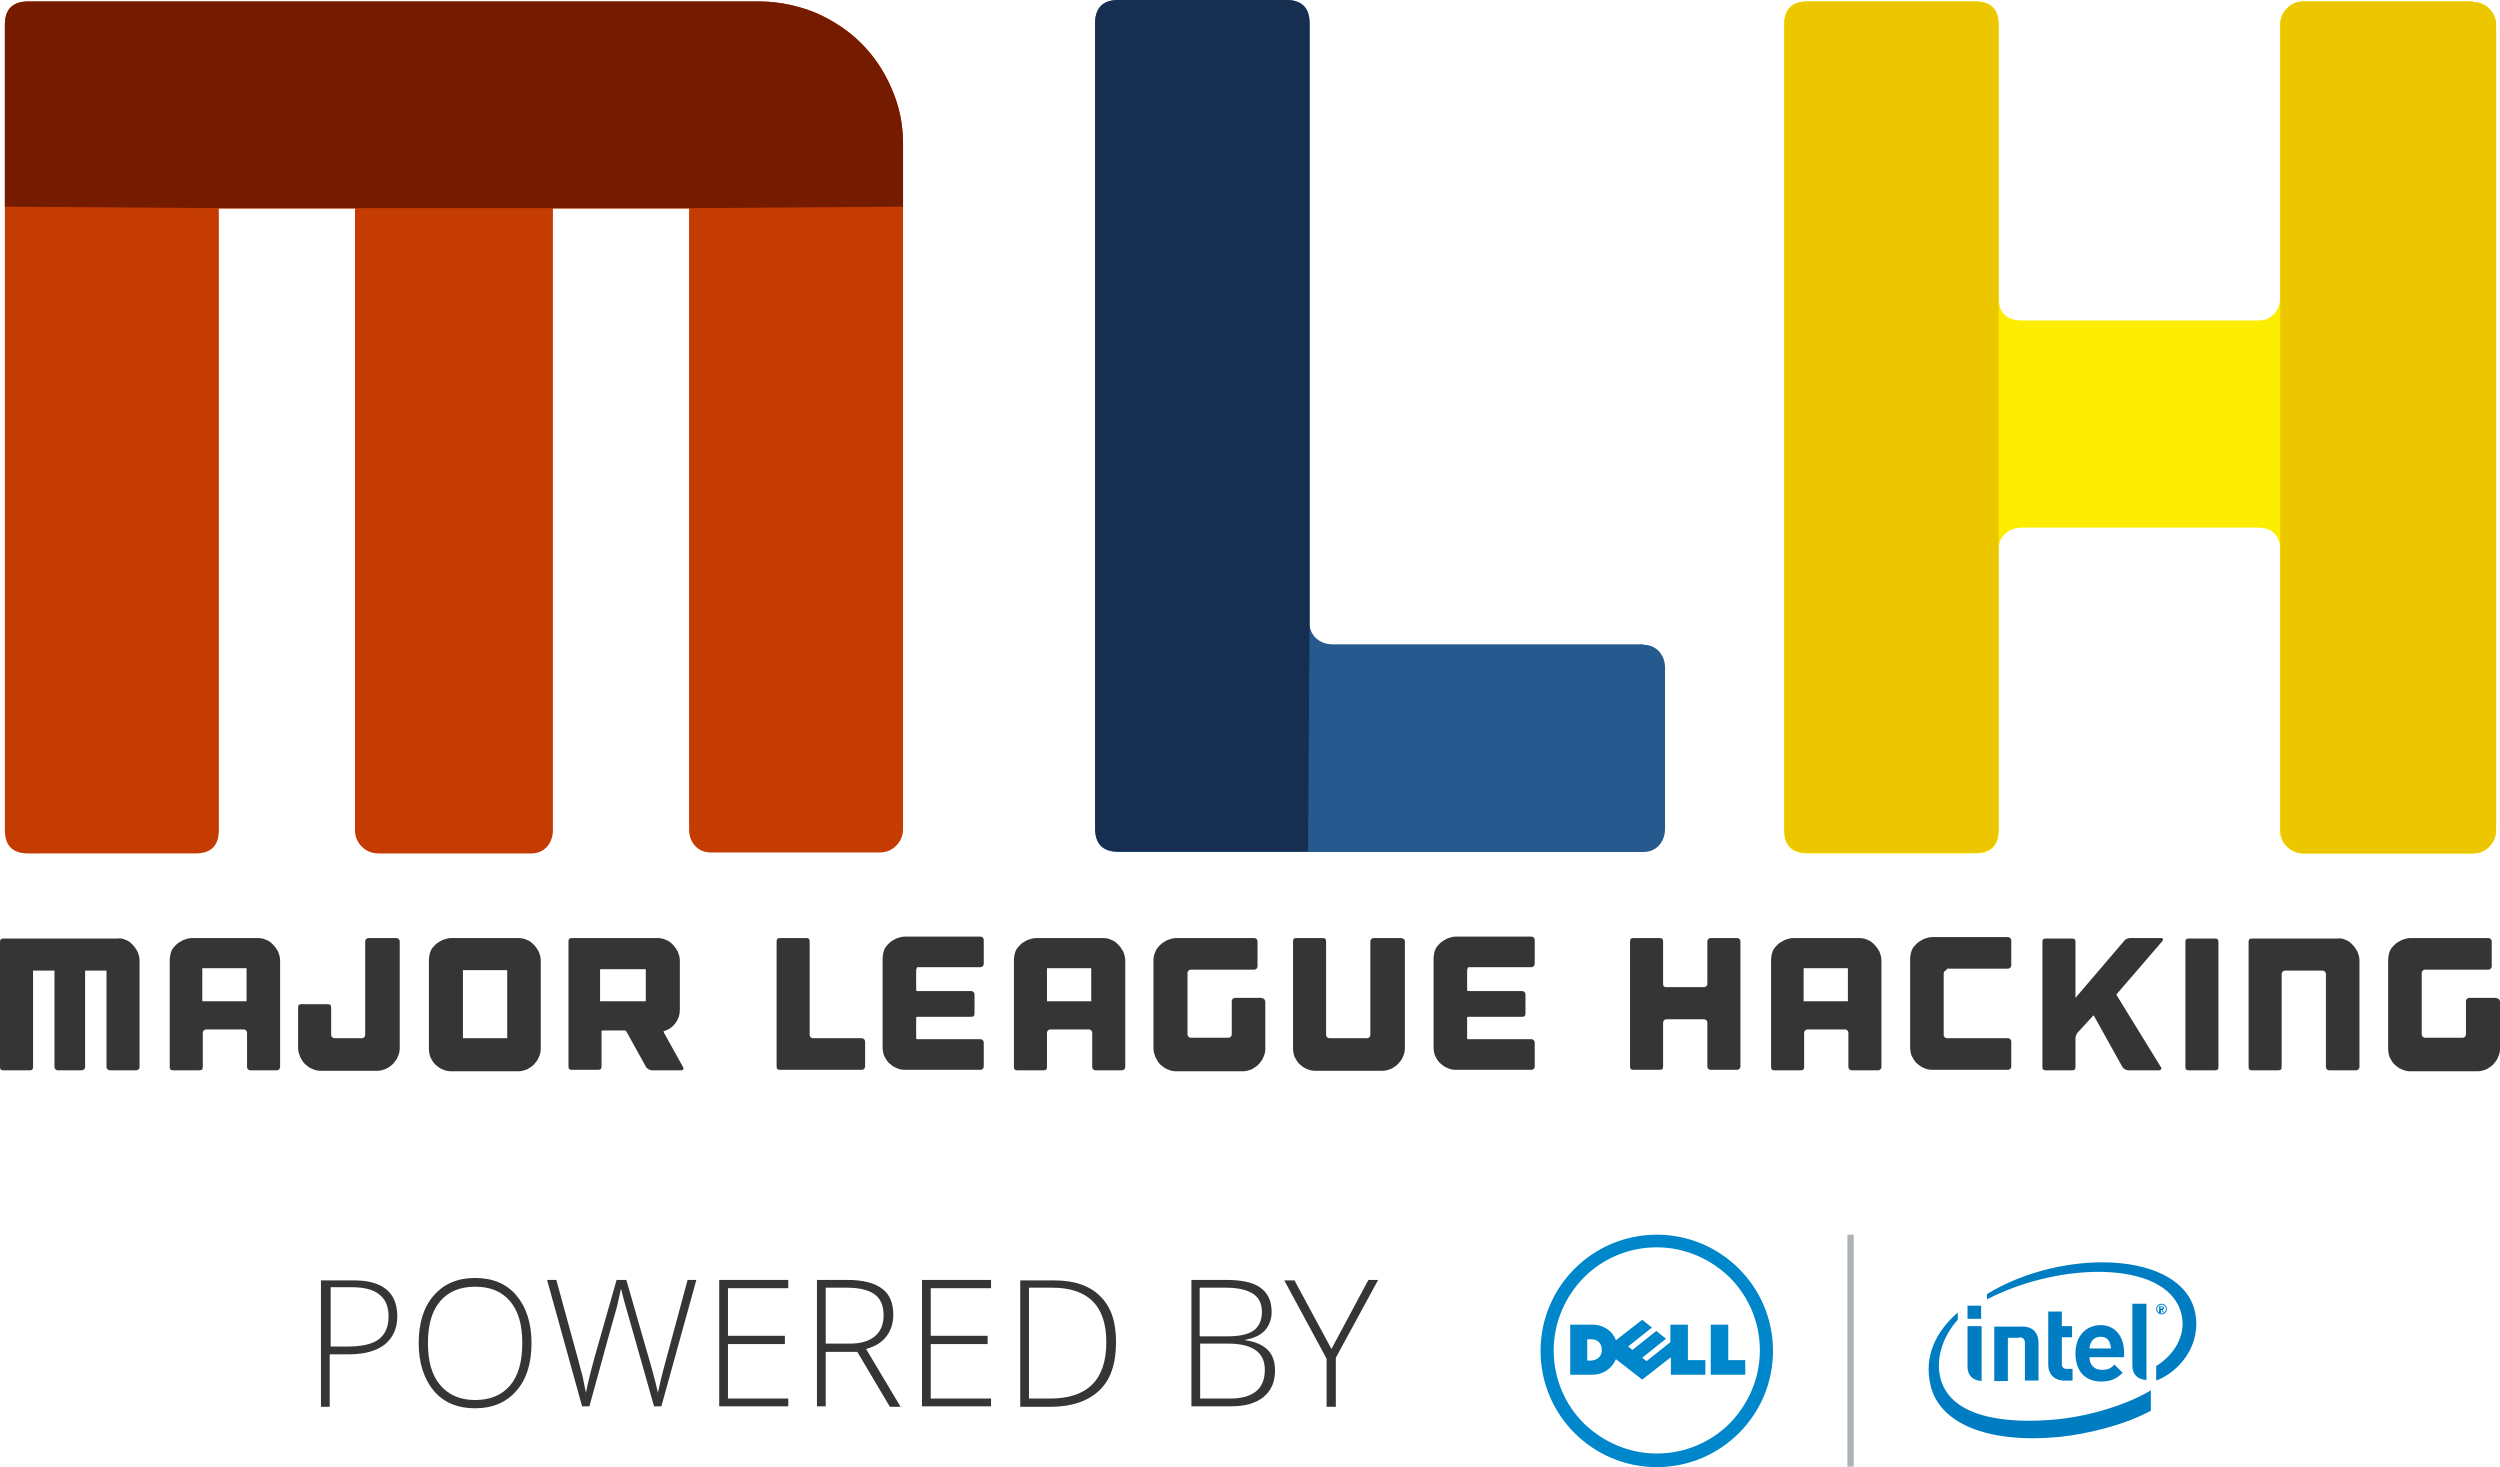 <svg xmlns="http://www.w3.org/2000/svg" width="514.1" height="301.7"><g><path d="M508.5.4c1.3 0 2.5.5 3.4 1.4.9.9 1.4 2 1.4 3.4v165.5c0 1.3-.5 2.5-1.4 3.4-.9.9-2 1.4-3.4 1.4h-34.8c-1.3 0-2.5-.5-3.4-1.4-.9-.9-1.4-2-1.4-3.4v-57.8c0-1.3-.4-2.4-1.2-3.2-.8-.8-1.9-1.2-3.2-1.2h-48.7c-1.3 0-2.5.4-3.4 1.2-.9.8-1.4 1.9-1.4 3.2v57.8c0 3.2-1.6 4.8-4.8 4.8h-34.5c-3.2 0-4.8-1.6-4.8-4.8V5.1c0-3.2 1.6-4.8 4.8-4.8h34.5c3.2 0 4.8 1.6 4.8 4.8v56c0 3.2 1.6 4.8 4.8 4.8h48.7c1.3 0 2.4-.5 3.2-1.4.8-.9 1.2-2 1.2-3.4v-56c0-1.3.5-2.5 1.4-3.4.9-.9 2-1.4 3.4-1.4h34.8z" fill="#fdee00"/><path d="M411 112.9v57.7c0 3.2-1.6 4.8-4.8 4.8h-34.5c-3.2 0-4.8-1.6-4.8-4.8V5.1c0-3.2 1.6-4.8 4.8-4.8h34.5c3.2 0 4.8 1.6 4.8 4.8v107.8zM508.5.4c1.3 0 2.5.5 3.4 1.4.9.9 1.4 2 1.4 3.4v165.5c0 1.3-.5 2.5-1.4 3.4-.9.9-2 1.4-3.4 1.4h-34.8c-1.3 0-2.5-.5-3.4-1.4-.9-.9-1.4-2-1.4-3.4V113 5.1c0-1.3.5-2.5 1.4-3.4.9-.9 2-1.4 3.4-1.4h34.8z" fill="#ecc700"/><path d="M338 132.6c1.3 0 2.4.5 3.2 1.4.8.9 1.2 2 1.2 3.4v33c0 1.3-.4 2.5-1.2 3.4-.8.9-1.9 1.4-3.2 1.4H230c-3.2 0-4.8-1.6-4.8-4.8V4.8c0-3.2 1.6-4.8 4.8-4.8h34.5c3.2 0 4.8 1.6 4.8 4.8v123.3c0 1.3.5 2.4 1.4 3.2.9.8 2 1.2 3.4 1.2H338z" fill="#265a8f"/><path d="M269 175.1h-39c-3.2 0-4.8-1.6-4.8-4.8V4.8c0-3.2 1.6-4.8 4.8-4.8h34.5c3.2 0 4.8 1.6 4.8 4.8v123.3c0 1.3-.3 47-.3 47z" fill="#162f51"/><path d="M167.9 2.7c3.6 1.6 6.7 3.7 9.2 6.2 2.6 2.6 4.7 5.7 6.2 9.2 1.6 3.6 2.4 7.4 2.4 11.4v141c0 1.3-.5 2.5-1.4 3.4-.9.9-2 1.4-3.4 1.4h-34.8c-1.3 0-2.4-.5-3.2-1.4-.8-.9-1.2-2-1.2-3.4V42.9h-28v127.8c0 1.3-.4 2.5-1.2 3.4-.8.9-1.9 1.4-3.2 1.4H77.8c-1.3 0-2.5-.5-3.4-1.4-.9-.9-1.4-2-1.4-3.4V42.9H45v127.8c0 3.2-1.6 4.8-4.8 4.8H5.8c-3.2 0-4.8-1.6-4.8-4.8V5.1C1 1.9 2.6.3 5.8.3h150.8c3.9.1 7.7.9 11.3 2.4z" fill="#c53c02"/><path d="M167.9 2.7c3.6 1.6 6.7 3.7 9.2 6.2 2.6 2.6 4.7 5.7 6.2 9.2 1.6 3.6 2.4 7.4 2.4 11.4v13l-44 .3H45l-44-.3V5.1C1 1.9 2.6.3 5.8.3h150.8c3.9.1 7.7.9 11.3 2.4z" fill="#751b00"/><g fill="#353535"><path d="M25.9 193.3c.6.2 1 .6 1.4 1 .4.4.7.9 1 1.4.2.6.4 1.1.4 1.8v21.9c0 .2-.1.4-.2.5-.1.1-.3.2-.5.2h-5.4c-.2 0-.4-.1-.5-.2-.1-.1-.2-.3-.2-.5v-19.8h-4.4v19.8c0 .2-.1.4-.2.5-.1.1-.3.2-.5.2h-4.9c-.2 0-.4-.1-.5-.2-.1-.1-.2-.3-.2-.5v-19.8H6.8v19.8c0 .5-.2.7-.7.7H.7c-.5 0-.7-.2-.7-.7v-25.7c0-.5.2-.7.7-.7h23.4c.6-.1 1.2 0 1.8.3zM53 192.9c.6 0 1.2.1 1.8.4.6.2 1 .6 1.4 1 .4.4.7.9 1 1.4.2.6.4 1.1.4 1.8v21.9c0 .2-.1.4-.2.5-.1.1-.3.2-.5.2h-5.4c-.2 0-.4-.1-.5-.2-.1-.1-.2-.3-.2-.5v-7c0-.2-.1-.4-.2-.5-.1-.1-.3-.2-.5-.2h-7.7c-.2 0-.4.1-.5.2-.1.1-.2.3-.2.5v7c0 .5-.2.7-.7.7h-5.4c-.5 0-.7-.2-.7-.7v-21.9c0-.6.1-1.2.3-1.8.2-.6.6-1 1-1.4.4-.4.9-.7 1.5-1 .6-.2 1.1-.4 1.8-.4zm-2.3 13v-6.8h-9.1v6.8zM82 193.1c.1.1.2.3.2.5v21.9c0 .6-.1 1.2-.4 1.8-.2.6-.6 1-1 1.5-.4.4-.9.7-1.4 1-.6.2-1.1.4-1.8.4H66c-.6 0-1.2-.1-1.8-.4-.6-.2-1-.6-1.5-1-.4-.4-.7-.9-1-1.5-.2-.6-.4-1.1-.4-1.8v-8.3c0-.5.2-.7.7-.7h5.4c.5 0 .7.2.7.7v5.6c0 .2.1.4.2.5.1.1.3.2.5.2h5.6c.2 0 .4-.1.5-.2.1-.1.2-.3.2-.5v-19.2c0-.2.1-.4.2-.5.1-.1.3-.2.5-.2h5.4c.5 0 .7.1.8.2zM106.6 192.9c.6 0 1.2.1 1.8.4.6.2 1 .6 1.4 1 .4.4.7.9 1 1.4.2.6.4 1.1.4 1.8v18.1c0 .6-.1 1.2-.4 1.8-.2.6-.6 1-1 1.5-.4.4-.9.7-1.4 1-.6.2-1.1.4-1.8.4H92.8c-.6 0-1.2-.1-1.8-.4-.6-.2-1-.6-1.5-1-.4-.4-.7-.9-1-1.5-.2-.6-.3-1.1-.3-1.8v-18.1c0-.6.1-1.2.3-1.8.2-.6.6-1 1-1.4.4-.4.9-.7 1.5-1 .6-.2 1.1-.4 1.8-.4zm-2.3 6.6h-9.1v14h9.1zM140.5 219.5c.1.2.1.3 0 .4-.1.1-.2.2-.4.2H134c-.2 0-.4-.1-.6-.2-.2-.1-.4-.3-.5-.4l-4.1-7.4c-.1-.1-.1-.2-.3-.2h-4.6c-.1 0-.2.1-.2.2v7.2c0 .5-.2.7-.7.7h-5.4c-.5 0-.7-.2-.7-.7v-25.7c0-.5.2-.7.7-.7h17.6c.6 0 1.2.1 1.8.4.6.2 1 .6 1.4 1 .4.4.7.9 1 1.4.2.6.4 1.1.4 1.8v10.2c0 1-.3 1.9-.9 2.7-.6.8-1.3 1.3-2.2 1.6h-.1c-.2.1-.2.1-.1.2v.1zm-7.7-20.2h-9.4v6.6h9.4zM177.2 213.5c.2 0 .4.1.5.2.1.1.2.3.2.5v5.1c0 .2-.1.4-.2.5-.1.1-.3.2-.5.2h-16.8c-.5 0-.7-.2-.7-.7v-25.7c0-.5.2-.7.7-.7h5.4c.5 0 .7.2.7.7v19.2c0 .2.1.4.2.5.1.1.3.2.5.2zM188.4 199.4v4.2c0 .1.1.2.2.2h11.1c.2 0 .4.1.5.2.1.1.2.3.2.5v3.9c0 .5-.2.7-.7.7h-11.1c-.1 0-.2.1-.2.2v4.2c0 .1.1.2.2.2h13c.2 0 .4.1.5.2.1.1.2.3.2.5v4.9c0 .2-.1.4-.2.5-.1.1-.3.2-.5.2h-15.5c-.6 0-1.2-.1-1.8-.4-.6-.2-1-.6-1.5-1-.4-.4-.7-.9-1-1.5-.2-.6-.3-1.1-.3-1.8v-18.1c0-.6.1-1.2.3-1.8.2-.6.6-1 1-1.4.4-.4.9-.7 1.5-1 .6-.2 1.1-.4 1.8-.4h15.5c.2 0 .4.1.5.2.1.1.2.3.2.5v4.9c0 .2-.1.4-.2.5-.1.1-.3.2-.5.2h-13c-.1.4-.2.4-.2.5zM226.8 192.9c.6 0 1.2.1 1.8.4.6.2 1 .6 1.4 1 .4.4.7.9 1 1.4.2.6.4 1.1.4 1.8v21.9c0 .2-.1.4-.2.5-.1.1-.3.2-.5.2h-5.4c-.2 0-.4-.1-.5-.2-.1-.1-.2-.3-.2-.5v-7c0-.2-.1-.4-.2-.5-.1-.1-.3-.2-.5-.2H216c-.2 0-.4.1-.5.2-.1.1-.2.3-.2.5v7c0 .5-.2.7-.7.7h-5.4c-.5 0-.7-.2-.7-.7v-21.9c0-.6.1-1.2.3-1.8.2-.6.6-1 1-1.4.4-.4.9-.7 1.5-1 .6-.2 1.1-.4 1.8-.4zm-2.4 13v-6.8h-9.1v6.8zM260 205.5c.1.1.2.3.2.5v9.6c0 .6-.1 1.2-.4 1.8-.2.6-.6 1-1 1.5-.4.4-.9.7-1.4 1-.6.2-1.1.4-1.8.4h-13.7c-.6 0-1.2-.1-1.8-.4-.6-.2-1-.6-1.5-1-.4-.4-.7-.9-1-1.5-.2-.6-.4-1.1-.4-1.8v-18.1c0-.6.1-1.2.4-1.8.2-.6.6-1 1-1.4.4-.4.9-.7 1.5-1 .6-.2 1.1-.4 1.8-.4h16c.2 0 .4.1.5.2.1.1.2.3.2.5v5.1c0 .2-.1.4-.2.5-.1.1-.3.2-.5.2h-13c-.2 0-.4.1-.5.2-.1.1-.2.3-.2.5v12.6c0 .2.1.4.2.5.1.1.3.2.5.2h7.7c.2 0 .4-.1.5-.2.1-.1.2-.3.2-.5v-6.8c0-.2.1-.4.2-.5.1-.1.3-.2.5-.2h5.4c.3.1.4.1.6.3zM288.7 193.1c.1.1.2.3.2.5v21.9c0 .6-.1 1.2-.4 1.8-.2.6-.6 1-1 1.5-.4.4-.9.7-1.4 1-.6.2-1.1.4-1.8.4h-13.8c-.6 0-1.2-.1-1.8-.4-.6-.2-1-.6-1.5-1-.4-.4-.7-.9-1-1.5-.2-.6-.3-1.1-.3-1.8v-21.9c0-.5.2-.7.7-.7h5.4c.5 0 .7.2.7.7v19.2c0 .2.1.4.2.5.1.1.3.2.5.2h7.7c.2 0 .4-.1.5-.2.1-.1.2-.3.2-.5v-19.2c0-.2.1-.4.2-.5.1-.1.3-.2.5-.2h5.4c.4 0 .6.1.8.2zM301.7 199.4v4.2c0 .1.1.2.2.2H313c.2 0 .4.1.5.2.1.1.2.3.2.5v3.9c0 .5-.2.7-.7.7h-11.1c-.1 0-.2.1-.2.2v4.2c0 .1.1.2.2.2h13c.2 0 .4.1.5.2.1.1.2.3.2.5v4.9c0 .2-.1.4-.2.5-.1.1-.3.2-.5.2h-15.5c-.6 0-1.2-.1-1.8-.4-.6-.2-1-.6-1.5-1-.4-.4-.7-.9-1-1.5-.2-.6-.3-1.1-.3-1.8v-18.1c0-.6.1-1.2.3-1.8.2-.6.6-1 1-1.4.4-.4.9-.7 1.5-1 .6-.2 1.1-.4 1.8-.4h15.5c.2 0 .4.1.5.2.1.1.2.3.2.5v4.9c0 .2-.1.4-.2.5-.1.1-.3.2-.5.2h-13c-.1.4-.2.4-.2.5zM357.2 192.9c.2 0 .4.1.5.2.1.1.2.3.2.5v25.7c0 .2-.1.4-.2.5-.1.1-.3.2-.5.2h-5.4c-.2 0-.4-.1-.5-.2-.1-.1-.2-.3-.2-.5v-9c0-.2-.1-.4-.2-.5-.1-.1-.3-.2-.5-.2h-7.7c-.2 0-.4.1-.5.2-.1.1-.2.3-.2.5v9c0 .5-.2.7-.7.7h-5.4c-.5 0-.7-.2-.7-.7v-25.7c0-.5.2-.7.7-.7h5.4c.5 0 .7.2.7.7v8.7c0 .5.2.7.7.7h7.7c.2 0 .4-.1.5-.2.1-.1.2-.3.2-.5v-8.7c0-.2.1-.4.2-.5.1-.1.3-.2.5-.2zM382.3 192.9c.6 0 1.2.1 1.8.4.6.2 1 .6 1.4 1 .4.4.7.9 1 1.4.2.6.4 1.1.4 1.8v21.9c0 .2-.1.4-.2.5-.1.1-.3.2-.5.2h-5.4c-.2 0-.4-.1-.5-.2-.1-.1-.2-.3-.2-.5v-7c0-.2-.1-.4-.2-.5-.1-.1-.3-.2-.5-.2h-7.7c-.2 0-.4.1-.5.2-.1.1-.2.3-.2.5v7c0 .5-.2.7-.7.7h-5.4c-.5 0-.7-.2-.7-.7v-21.9c0-.6.1-1.2.3-1.8.2-.6.6-1 1-1.4.4-.4.9-.7 1.5-1 .6-.2 1.1-.4 1.8-.4zm-2.3 13v-6.8h-9.1v6.8zM399.9 199.7c-.1.1-.2.3-.2.5v12.6c0 .2.1.4.2.5.1.1.3.2.5.2h12.5c.2 0 .4.1.5.2.1.1.2.3.2.5v5.1c0 .2-.1.4-.2.5-.1.1-.3.2-.5.2h-15.5c-.6 0-1.2-.1-1.8-.4-.6-.2-1-.6-1.5-1-.4-.4-.7-.9-1-1.5-.2-.6-.3-1.1-.3-1.8v-18c0-.6.1-1.2.3-1.8.2-.6.6-1 1-1.4.4-.4.9-.7 1.5-1 .6-.2 1.1-.4 1.8-.4h15.5c.2 0 .4.1.5.2.1.1.2.3.2.5v5.1c0 .2-.1.4-.2.5-.1.1-.3.2-.5.2h-12.5c-.1.3-.3.4-.5.5zM435.3 204.4c-.1.1-.1.2 0 .3l9.1 14.8c.1.2.1.3 0 .4-.1.1-.2.2-.4.2h-6.4c-.2 0-.4-.1-.6-.2-.2-.1-.4-.3-.5-.4l-5.9-10.6c-.1-.1-.1-.1-.2 0l-3.2 3.5c-.1.1-.2.3-.3.6-.1.2-.1.5-.1.7v5.7c0 .5-.2.7-.7.7h-5.4c-.5 0-.7-.2-.7-.7v-25.7c0-.5.2-.7.7-.7h5.4c.5 0 .7.2.7.7v11.5l10-11.7c.1-.2.3-.3.5-.4.2-.1.5-.2.7-.2h6.4c.2 0 .3.1.4.2 0 .1 0 .2-.1.4zM456.2 219.4c0 .5-.2.7-.7.7h-5.4c-.5 0-.7-.2-.7-.7v-25.7c0-.5.2-.7.7-.7h5.4c.5 0 .7.2.7.7zM482.4 193.3c.6.2 1 .6 1.4 1 .4.4.7.9 1 1.4.2.6.4 1.1.4 1.8v21.9c0 .2-.1.4-.2.5-.1.1-.3.2-.5.2H479c-.2 0-.4-.1-.5-.2-.1-.1-.2-.3-.2-.5v-19.1c0-.2-.1-.4-.2-.5-.1-.1-.3-.2-.5-.2h-7.7c-.2 0-.4.1-.5.2-.1.1-.2.3-.2.5v19.1c0 .5-.2.7-.7.7h-5.4c-.5 0-.7-.2-.7-.7v-25.7c0-.5.2-.7.7-.7h17.6c.5-.1 1.1 0 1.7.3zM513.9 205.5c.1.1.2.3.2.5v9.6c0 .6-.1 1.2-.4 1.8-.2.6-.6 1-1 1.5-.4.4-.9.7-1.4 1-.6.2-1.1.4-1.8.4h-13.8c-.6 0-1.2-.1-1.8-.4-.6-.2-1-.6-1.5-1-.4-.4-.7-.9-1-1.5-.2-.6-.3-1.1-.3-1.8v-18.1c0-.6.1-1.2.3-1.8.2-.6.6-1 1-1.4.4-.4.9-.7 1.5-1 .6-.2 1.1-.4 1.8-.4h16c.2 0 .4.1.5.2.1.1.2.3.2.5v5.1c0 .2-.1.4-.2.5-.1.1-.3.2-.5.2h-13c-.2 0-.4.1-.5.2-.1.1-.2.3-.2.5v12.6c0 .2.1.4.2.5.1.1.3.2.5.2h7.7c.2 0 .4-.1.5-.2.1-.1.2-.3.2-.5v-6.8c0-.2.1-.4.2-.5.1-.1.3-.2.5-.2h5.4c.3.1.5.1.7.3z"/></g></g><g><g fill="#353535"><path d="M81.7 270.7c0 2.5-.9 4.4-2.6 5.8-1.7 1.3-4.1 2-7.3 2h-4v10.8H66v-26h6.4c6.2-.1 9.3 2.4 9.3 7.4zm-13.8 6.2h3.6c2.9 0 5.1-.5 6.4-1.5 1.3-1 2-2.5 2-4.7 0-2-.6-3.5-1.9-4.5-1.2-1-3.1-1.5-5.7-1.5H68v12.2zM109.3 276.2c0 4.1-1 7.4-3.1 9.8-2.1 2.4-4.9 3.6-8.5 3.6-3.6 0-6.5-1.2-8.5-3.6-2-2.4-3.1-5.7-3.1-9.8 0-4.1 1-7.4 3.1-9.8 2.1-2.4 4.9-3.6 8.5-3.6 3.6 0 6.5 1.2 8.5 3.6 2 2.4 3.1 5.6 3.1 9.8zm-21.3 0c0 3.7.8 6.6 2.5 8.6s4 3.1 7.2 3.1c3.1 0 5.5-1 7.2-3 1.7-2 2.5-4.9 2.5-8.7 0-3.8-.8-6.6-2.5-8.6s-4-3-7.2-3c-3.1 0-5.5 1-7.2 3-1.7 2-2.5 4.9-2.5 8.6zM136 289.2h-1.5l-5.7-20.1c-.5-1.6-.8-3-1.1-4.1-.2 1-.5 2.2-.8 3.6-.4 1.3-2.3 8.2-5.7 20.6h-1.5l-7.2-26h1.9L119 280c.2.7.3 1.3.5 1.9.2.6.3 1.1.4 1.6l.3 1.5c.1.5.2.9.3 1.4.3-1.6.9-4.1 1.8-7.4l4.5-15.8h2l5.2 18.1c.6 2.1 1 3.8 1.3 5.1l.6-2.7c.2-1 2.1-7.8 5.5-20.5h1.8zM162.1 289.2h-14.2v-26h14.2v1.7h-12.4v9.8h11.7v1.7h-11.7v11.2h12.4zM169.8 277.9v11.3H168v-26h6.2c3.2 0 5.6.6 7.2 1.8 1.6 1.2 2.3 3 2.3 5.4 0 1.7-.5 3.2-1.4 4.4-.9 1.2-2.3 2.1-4.2 2.6l7.1 11.9H183l-6.7-11.3h-6.5zm0-1.6h5c2.2 0 3.9-.5 5.1-1.5 1.2-1 1.8-2.4 1.8-4.3 0-2-.6-3.4-1.8-4.3-1.2-.9-3.1-1.4-5.8-1.4h-4.3zM203.8 289.2h-14.2v-26h14.2v1.7h-12.4v9.8h11.7v1.7h-11.7v11.2h12.4zM229.5 276c0 4.4-1.1 7.7-3.4 9.9s-5.7 3.4-10.1 3.4h-6.2v-26h7c4.2 0 7.3 1.1 9.5 3.3 2.2 2.2 3.2 5.2 3.2 9.4zm-2 0c0-3.7-.9-6.5-2.8-8.4-1.9-1.9-4.7-2.8-8.3-2.8h-4.8v22.8h4.3c7.7 0 11.6-3.8 11.6-11.6zM245 263.2h7.1c3.2 0 5.6.5 7.1 1.6s2.3 2.7 2.3 5c0 1.5-.5 2.8-1.4 3.8-.9 1-2.3 1.6-4 1.9v.1c2.1.3 3.6 1 4.6 2 1 1 1.5 2.4 1.5 4.2 0 2.4-.8 4.2-2.4 5.5-1.6 1.3-3.8 1.9-6.8 1.9h-8zm1.8 11.6h5.7c2.4 0 4.2-.4 5.3-1.2 1.1-.8 1.7-2.1 1.7-3.8 0-1.7-.6-3-1.9-3.8-1.3-.8-3.1-1.2-5.6-1.2h-5.3v10zm0 1.6v11.2h6.1c4.8 0 7.2-2 7.2-5.9 0-3.6-2.5-5.4-7.6-5.4h-5.7zM273.8 277.4l7.6-14.2h2l-8.7 16v10.1h-1.9v-9.9l-8.7-16.1h2.1z"/></g><path fill="#adb2b7" d="M379.9 253.9h1.3v47.7h-1.3z"/><g fill="#0086cb"><path d="M340.7 256.5c-5.9 0-11.2 2.4-15 6.2-3.8 3.9-6.2 9.2-6.2 15 0 5.9 2.4 11.2 6.2 15 3.9 3.8 9.2 6.2 15 6.2 5.9 0 11.2-2.4 15-6.2 3.8-3.9 6.2-9.2 6.2-15 0-5.9-2.4-11.2-6.2-15-3.9-3.8-9.2-6.2-15-6.2M340.7 253.9c13.2 0 23.9 10.7 23.9 23.9s-10.7 23.9-23.9 23.9-23.9-10.7-23.9-23.9 10.7-23.9 23.9-23.9m-16.8 7.1"/><path d="M329.4 277.6c0-1.4-.9-2.2-2.2-2.2h-.8v4.4h.8c1.1-.1 2.2-.7 2.2-2.2zm14.2 1.5l-5.9 4.6-5.4-4.2c-.8 1.9-2.6 3.2-4.8 3.2h-4.6v-10.3h4.6c2.4 0 4.2 1.5 4.8 3.2l5.4-4.2 2 1.6-4.9 3.9.9.7 4.9-3.9 2 1.6-4.9 3.9.9.7 4.9-3.9v-3.6h3.6v7.3h3.6v3h-7.1zm11.7.6h3.6v3h-7.1v-10.3h3.6v7.3z"/></g><g><path d="M422.7 291.9c-10.9 1-22.2-.6-23.8-9.1-.8-4.2 1.1-8.6 3.7-11.4v-1.5c-4.6 4-7 9.1-5.6 15 1.8 7.7 11.5 12 26.4 10.6 5.9-.6 13.6-2.5 18.9-5.4v-4.2c-4.9 3-12.9 5.4-19.6 6zm28.7-22c-2.6-12.6-27-13.4-42.8-3.8v1.1c15.7-8.1 38.1-8 40.1 3.6.7 3.8-1.5 7.8-5.3 10.1v3c4.6-1.7 9.4-7.2 8-14z" fill="#007dc2"/><path d="M441.4 268.1h-2.9v12.7c0 1.5.7 2.8 2.9 3zM407.5 272.7h-2.9v8.3c0 1.5.7 2.8 2.9 3zM404.6 268.5h2.8v2.7h-2.8zM424.5 283.9c-2.3 0-3.3-1.6-3.3-3.2v-11h2.8v3h2.1v2.3H424v5.5c0 .6.3 1 1 1h1.2v2.4h-1.7M429.7 279.2c0 1.4.9 2.5 2.5 2.5 1.3 0 1.9-.3 2.6-1.1l1.7 1.7c-1.1 1.1-2.3 1.8-4.4 1.8-2.7 0-5.3-1.5-5.3-5.8 0-3.7 2.3-5.8 5.2-5.8 3 0 4.8 2.4 4.8 5.6v1h-7.1m2.3-4.2c-1 0-1.7.5-2 1.2-.2.4-.3.7-.3 1.2h4.4c-.1-1.3-.6-2.4-2.1-2.4zM415.2 275c.8 0 1.2.4 1.2 1.1v7.8h2.8v-7.8c0-1.6-.8-3.3-3.3-3.3h-5.8V284h2.8v-8.9h2.3zM444.5 270.3c-.6 0-1.1-.5-1.1-1.1 0-.6.5-1.1 1.1-1.1.6 0 1.1.5 1.1 1.1 0 .6-.5 1.1-1.1 1.1zm0-2c-.5 0-.9.4-.9.9s.4.9.9.9.9-.4.9-.9-.4-.9-.9-.9zm.5 1.6h-.2l-.3-.5h-.1v.6h-.4v-1.3c0-.1 0-.1.1-.1h.3c.4 0 .6.1.6.4 0 .2-.1.3-.3.4l.3.5c0-.1 0-.1 0 0zm-.3-1c0-.1-.1-.2-.3-.2h-.1v.4h.2c.1 0 .2 0 .2-.2z" fill="#007dc2"/></g></g></svg>